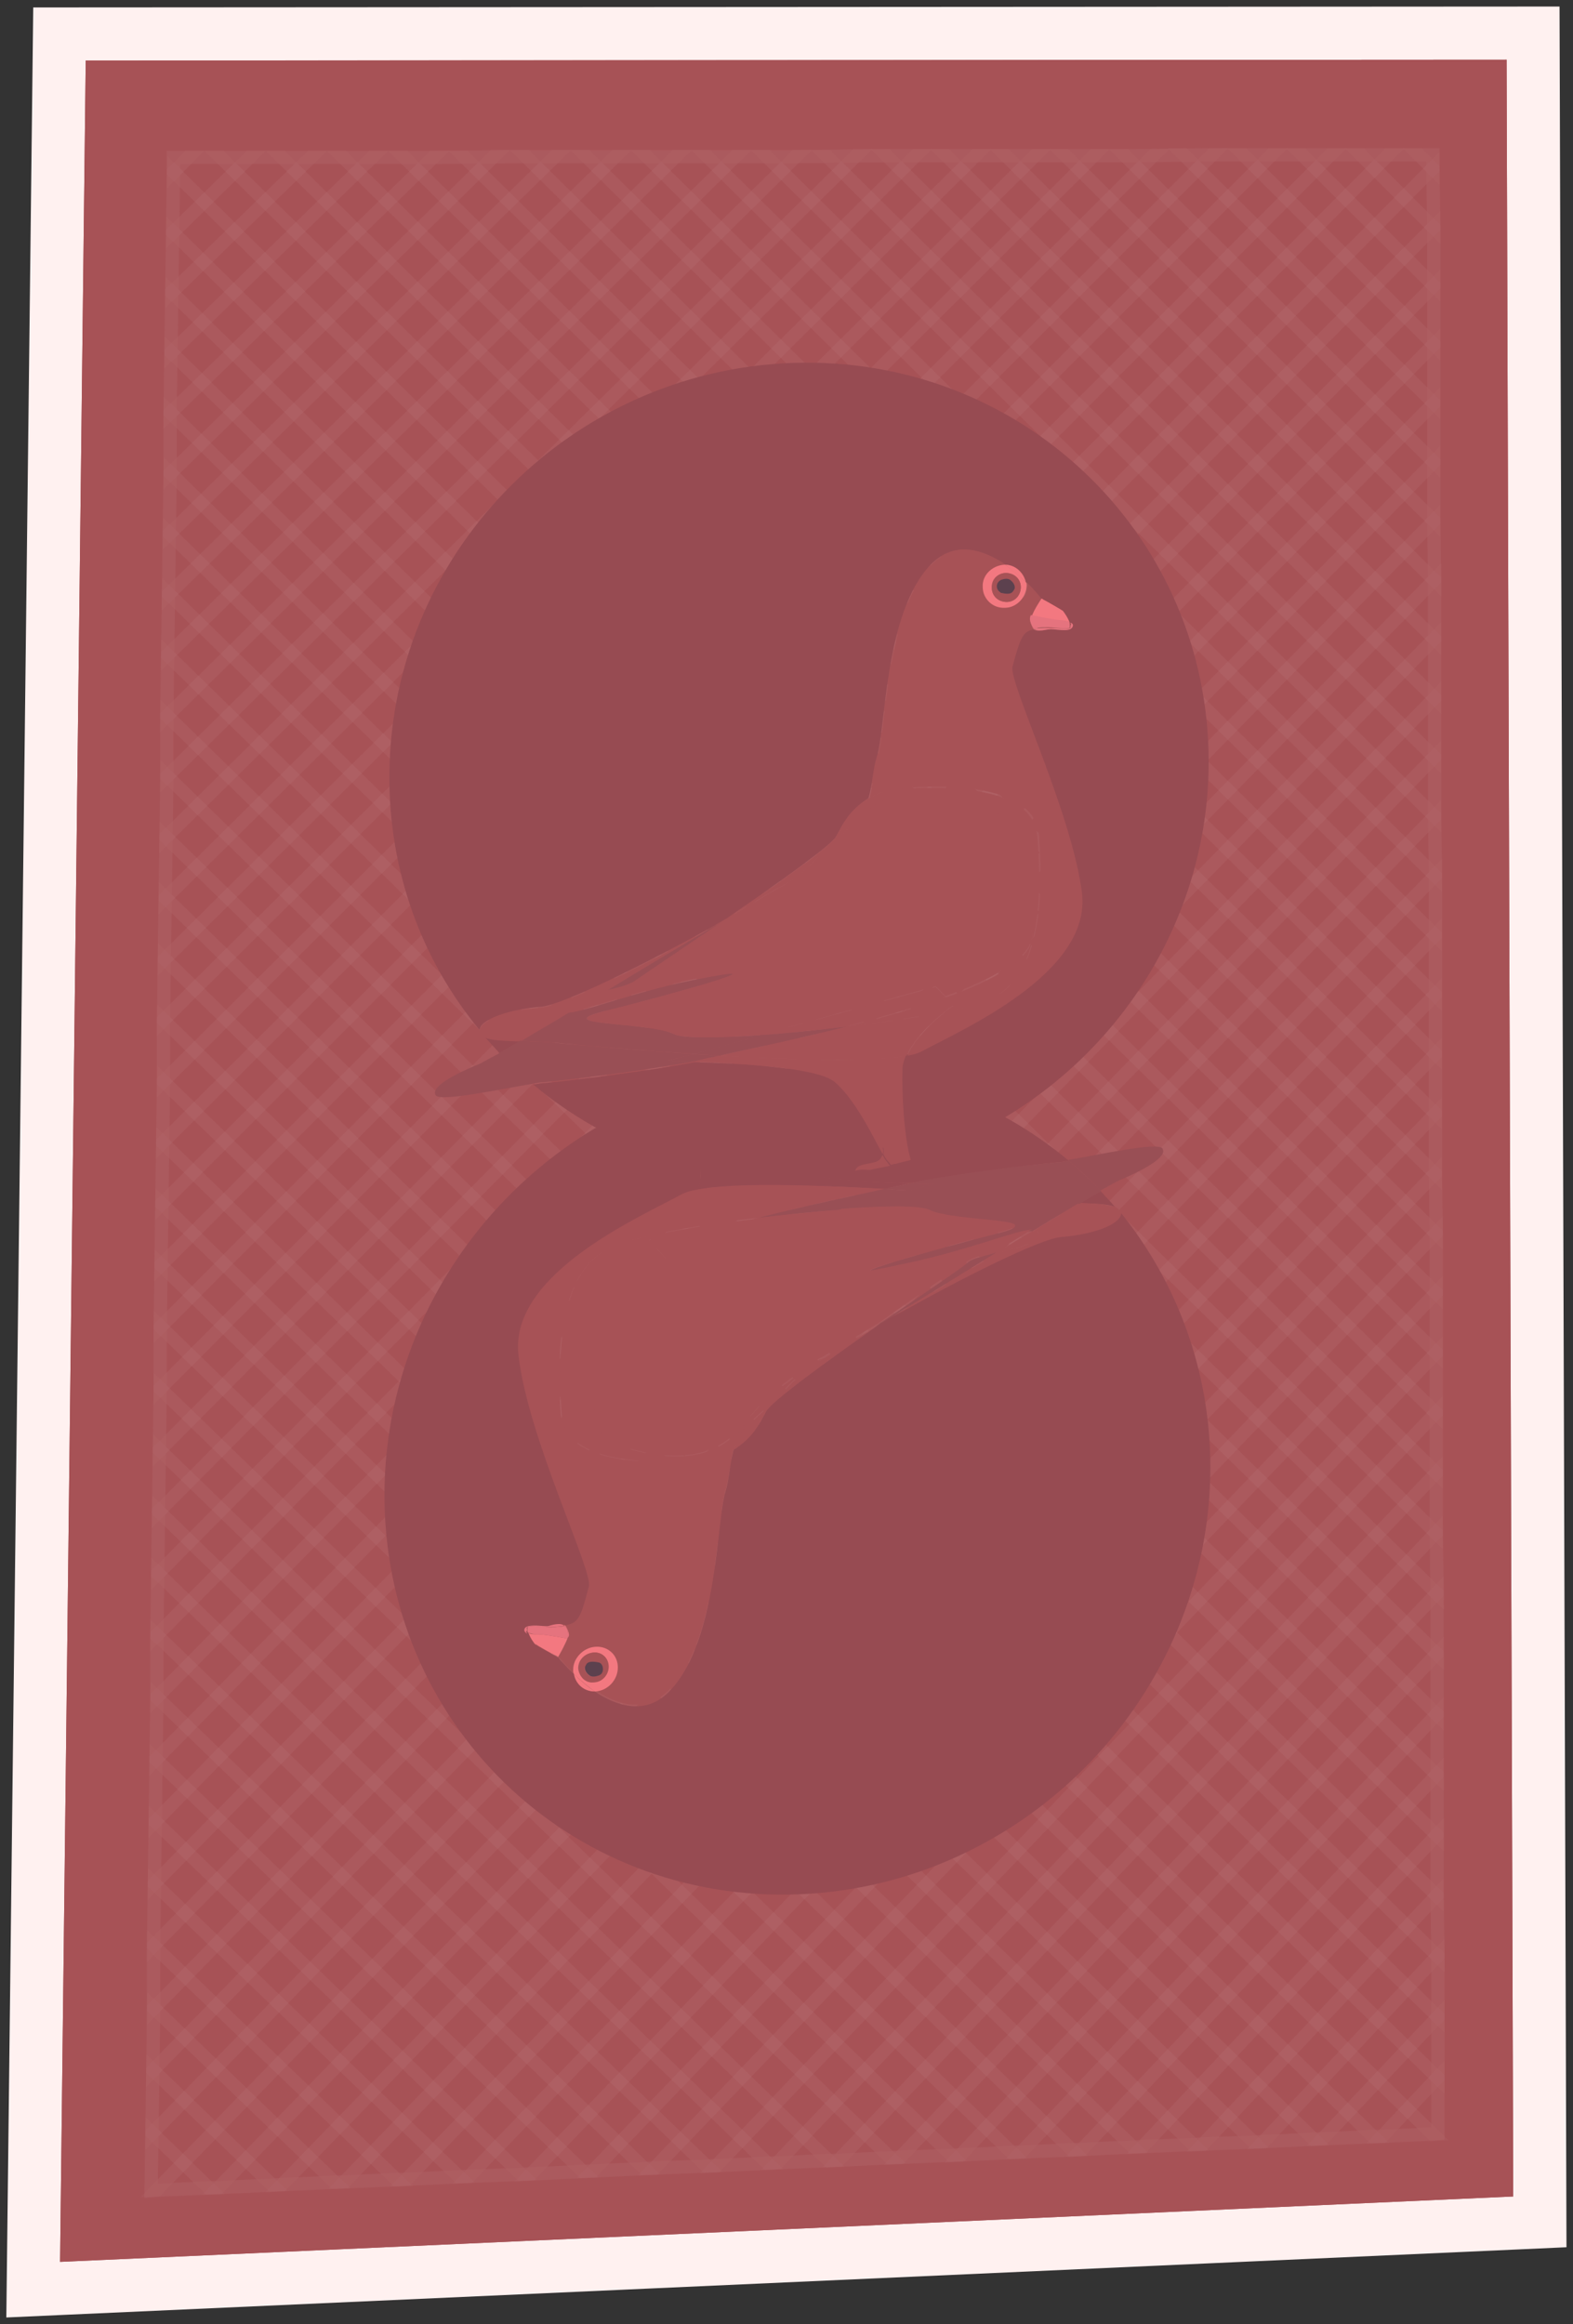 <svg width="237" height="350" viewBox="0 0 237 350" fill="none" xmlns="http://www.w3.org/2000/svg">
<rect x="0" y="0" width="237" height="350" fill="#333333" stroke="none"/>
<path d="M228.173 334.792L232.005 334.619L231.993 330.783L230.996 8.978L230.983 4.988L226.993 4.99L12.914 5.115L8.962 5.117L8.916 9.068L5.051 340.599L5.002 344.832L9.231 344.641L228.173 334.792Z" fill="#A75155" stroke="#FFF1F0" stroke-width="8"/>
<path d="M227.993 330.796L9.051 340.645L12.916 9.115L226.996 8.99L227.993 330.796Z" fill="#A75256"/>
<g opacity="0.3">
<g opacity="0.3">
<path opacity="0.3" d="M137.973 23.453L24.886 135.293L24.762 144.52L146.95 23.453H137.973Z" stroke="#FEF1F0" stroke-width="2" stroke-miterlimit="10"/>
<path opacity="0.3" d="M182.608 23.328L24.386 181.301L24.262 190.527L191.585 23.328H182.608Z" stroke="#FEF1F0" stroke-width="2" stroke-miterlimit="10"/>
<path opacity="0.3" d="M173.756 23.453L24.511 172.074L24.387 181.301L182.609 23.328L173.756 23.453Z" stroke="#FEF1F0" stroke-width="2" stroke-miterlimit="10"/>
<path opacity="0.3" d="M146.95 23.453L24.761 144.52L24.637 153.622L155.927 23.453H146.95Z" stroke="#FEF1F0" stroke-width="2" stroke-miterlimit="10"/>
<path opacity="0.3" d="M164.776 23.453L24.633 162.848L24.508 172.075L173.753 23.453H164.776Z" stroke="#FEF1F0" stroke-width="2" stroke-miterlimit="10"/>
<path opacity="0.3" d="M155.927 23.453L24.637 153.622V162.848L164.78 23.453H155.927Z" stroke="#FEF1F0" stroke-width="2" stroke-miterlimit="10"/>
<path opacity="0.3" d="M191.589 23.328L24.265 190.527L24.141 199.878L200.442 23.328H191.589Z" stroke="#FEF1F0" stroke-width="2" stroke-miterlimit="10"/>
<path opacity="0.3" d="M200.442 23.328L24.141 199.878V209.105L209.169 23.328H200.442Z" stroke="#FEF1F0" stroke-width="2" stroke-miterlimit="10"/>
<path opacity="0.3" d="M216.022 43.029L23.761 237.035L23.637 246.262L216.022 51.882V43.029Z" stroke="#FEF1F0" stroke-width="2" stroke-miterlimit="10"/>
<path opacity="0.3" d="M216.022 51.881L23.637 246.261V255.612L216.022 60.733V51.881Z" stroke="#FEF1F0" stroke-width="2" stroke-miterlimit="10"/>
<path opacity="0.3" d="M216.026 34.174L23.89 227.681L23.766 237.032L216.026 43.026V34.174Z" stroke="#FEF1F0" stroke-width="2" stroke-miterlimit="10"/>
<path opacity="0.3" d="M215.898 23.328H209.165L24.136 209.105L24.012 218.456L215.898 25.323V23.328Z" stroke="#FEF1F0" stroke-width="2" stroke-miterlimit="10"/>
<path opacity="0.3" d="M215.898 25.322L24.011 218.455L23.887 227.682L216.022 34.175L215.898 25.322Z" stroke="#FEF1F0" stroke-width="2" stroke-miterlimit="10"/>
<path opacity="0.3" d="M83.613 23.576L25.511 80.431L25.387 89.533L92.715 23.576H83.613Z" stroke="#FEF1F0" stroke-width="2" stroke-miterlimit="10"/>
<path opacity="0.3" d="M65.282 23.701L25.633 62.228V71.329L74.384 23.576L65.282 23.701Z" stroke="#FEF1F0" stroke-width="2" stroke-miterlimit="10"/>
<path opacity="0.3" d="M46.829 23.703L25.883 44.026L25.758 53.128L56.056 23.703H46.829Z" stroke="#FEF1F0" stroke-width="2" stroke-miterlimit="10"/>
<path opacity="0.3" d="M56.055 23.703L25.758 53.128L25.633 62.23L65.282 23.703H56.055Z" stroke="#FEF1F0" stroke-width="2" stroke-miterlimit="10"/>
<path opacity="0.3" d="M37.603 23.703L26.008 35.049L25.883 44.026L46.83 23.703H37.603Z" stroke="#FEF1F0" stroke-width="2" stroke-miterlimit="10"/>
<path opacity="0.3" d="M28.377 23.703L26.133 25.947L26.008 35.049L37.603 23.703H28.377Z" stroke="#FEF1F0" stroke-width="2" stroke-miterlimit="10"/>
<path opacity="0.3" d="M26.133 23.703V25.947L28.377 23.703H26.133Z" stroke="#FEF1F0" stroke-width="2" stroke-miterlimit="10"/>
<path opacity="0.3" d="M119.895 23.578L25.136 116.965L25.012 126.067L128.997 23.453L119.895 23.578Z" stroke="#FEF1F0" stroke-width="2" stroke-miterlimit="10"/>
<path opacity="0.3" d="M101.812 23.576L25.258 98.635L25.133 107.861L110.79 23.576H101.812Z" stroke="#FEF1F0" stroke-width="2" stroke-miterlimit="10"/>
<path opacity="0.3" d="M110.79 23.576L25.133 107.861V116.963L119.891 23.576H110.79Z" stroke="#FEF1F0" stroke-width="2" stroke-miterlimit="10"/>
<path opacity="0.3" d="M128.993 23.453L25.008 126.067L24.883 135.293L137.97 23.453H128.993Z" stroke="#FEF1F0" stroke-width="2" stroke-miterlimit="10"/>
<path opacity="0.3" d="M92.711 23.576L25.383 89.533L25.258 98.635L101.813 23.576H92.711Z" stroke="#FEF1F0" stroke-width="2" stroke-miterlimit="10"/>
<path opacity="0.3" d="M74.383 23.576L25.633 71.329L25.508 80.431L83.61 23.576H74.383Z" stroke="#FEF1F0" stroke-width="2" stroke-miterlimit="10"/>
<path opacity="0.3" d="M216.025 60.732L23.64 255.611L23.516 264.962L216.025 69.585V60.732Z" stroke="#FEF1F0" stroke-width="2" stroke-miterlimit="10"/>
<path opacity="0.3" d="M216.523 285.41L181.238 322.94L190.34 322.565L216.648 294.512L216.523 285.41Z" stroke="#FEF1F0" stroke-width="2" stroke-miterlimit="10"/>
<path opacity="0.3" d="M216.4 230.801L126.379 325.31L135.605 324.936L216.524 239.903L216.4 230.801Z" stroke="#FEF1F0" stroke-width="2" stroke-miterlimit="10"/>
<path opacity="0.3" d="M216.396 221.822L117.148 325.683L126.375 325.309L216.396 230.799V221.822Z" stroke="#FEF1F0" stroke-width="2" stroke-miterlimit="10"/>
<path opacity="0.3" d="M216.524 249.004L144.707 324.561L153.934 324.063L216.524 258.106V249.004Z" stroke="#FEF1F0" stroke-width="2" stroke-miterlimit="10"/>
<path opacity="0.3" d="M216.395 194.643L89.344 326.931L98.57 326.557L216.395 203.744V194.643Z" stroke="#FEF1F0" stroke-width="2" stroke-miterlimit="10"/>
<path opacity="0.3" d="M216.399 212.721L107.926 326.182L117.152 325.683L216.399 221.823V212.721Z" stroke="#FEF1F0" stroke-width="2" stroke-miterlimit="10"/>
<path opacity="0.3" d="M216.399 203.742L98.574 326.554L107.925 326.18L216.399 212.719V203.742Z" stroke="#FEF1F0" stroke-width="2" stroke-miterlimit="10"/>
<path opacity="0.3" d="M216.52 239.9L135.602 324.934L144.703 324.56L216.52 249.002V239.9Z" stroke="#FEF1F0" stroke-width="2" stroke-miterlimit="10"/>
<path opacity="0.3" d="M216.52 258.105L153.93 324.062L163.032 323.688L216.52 267.207V258.105Z" stroke="#FEF1F0" stroke-width="2" stroke-miterlimit="10"/>
<path opacity="0.3" d="M216.647 321.318V312.84L208.293 321.692L216.647 321.318Z" stroke="#FEF1F0" stroke-width="2" stroke-miterlimit="10"/>
<path opacity="0.3" d="M216.647 312.842V303.74L199.316 322.069L208.294 321.694L216.647 312.842Z" stroke="#FEF1F0" stroke-width="2" stroke-miterlimit="10"/>
<path opacity="0.3" d="M216.644 294.512L190.336 322.565L199.313 322.067L216.644 303.738V294.512Z" stroke="#FEF1F0" stroke-width="2" stroke-miterlimit="10"/>
<path opacity="0.3" d="M216.524 276.309L172.137 323.314L181.239 322.94L216.524 285.41V276.309Z" stroke="#FEF1F0" stroke-width="2" stroke-miterlimit="10"/>
<path opacity="0.3" d="M216.524 267.207L163.035 323.688L172.137 323.314L216.524 276.309V267.207Z" stroke="#FEF1F0" stroke-width="2" stroke-miterlimit="10"/>
<path opacity="0.3" d="M216.271 131.803L23.637 329.798L32.988 329.424L216.271 140.78V131.803Z" stroke="#FEF1F0" stroke-width="2" stroke-miterlimit="10"/>
<path opacity="0.3" d="M216.149 96.143L23.141 293.016V302.492L216.149 105.12V96.143Z" stroke="#FEF1F0" stroke-width="2" stroke-miterlimit="10"/>
<path opacity="0.3" d="M216.149 105.119L23.14 302.491L23.016 311.843L216.149 113.972V105.119Z" stroke="#FEF1F0" stroke-width="2" stroke-miterlimit="10"/>
<path opacity="0.3" d="M216.148 122.949L22.89 321.319L22.766 329.922L23.638 329.797L216.273 131.802L216.148 122.949Z" stroke="#FEF1F0" stroke-width="2" stroke-miterlimit="10"/>
<path opacity="0.3" d="M216.148 113.971L23.015 311.842L22.891 321.318L216.148 122.948V113.971Z" stroke="#FEF1F0" stroke-width="2" stroke-miterlimit="10"/>
<path opacity="0.3" d="M216.149 87.291L23.265 283.666L23.141 293.017L216.149 96.144V87.291Z" stroke="#FEF1F0" stroke-width="2" stroke-miterlimit="10"/>
<path opacity="0.3" d="M216.021 78.438L23.386 274.314L23.262 283.665L216.145 87.29L216.021 78.438Z" stroke="#FEF1F0" stroke-width="2" stroke-miterlimit="10"/>
<path opacity="0.3" d="M216.025 69.584L23.515 264.961L23.391 274.313L216.025 78.436V69.584Z" stroke="#FEF1F0" stroke-width="2" stroke-miterlimit="10"/>
<path opacity="0.3" d="M216.269 167.711L61.289 328.177L70.64 327.803L216.269 176.688V167.711Z" stroke="#FEF1F0" stroke-width="2" stroke-miterlimit="10"/>
<path opacity="0.3" d="M216.27 176.688L70.641 327.803L79.992 327.429L216.394 185.665L216.27 176.688Z" stroke="#FEF1F0" stroke-width="2" stroke-miterlimit="10"/>
<path opacity="0.3" d="M216.269 158.732L51.938 328.55L61.289 328.176L216.269 167.71V158.732Z" stroke="#FEF1F0" stroke-width="2" stroke-miterlimit="10"/>
<path opacity="0.3" d="M216.271 140.777L32.988 329.422L42.464 329.048L216.271 149.754V140.777Z" stroke="#FEF1F0" stroke-width="2" stroke-miterlimit="10"/>
<path opacity="0.3" d="M216.272 149.756L42.465 329.049L51.941 328.55L216.272 158.733V149.756Z" stroke="#FEF1F0" stroke-width="2" stroke-miterlimit="10"/>
<path opacity="0.3" d="M216.395 185.664L79.992 327.428L89.343 326.929L216.395 194.641V185.664Z" stroke="#FEF1F0" stroke-width="2" stroke-miterlimit="10"/>
</g>
<g opacity="0.3">
<path opacity="0.3" d="M106.551 23.576L216.272 131.925V140.902L97.449 23.576H106.551Z" stroke="#FEF1F0" stroke-width="2" stroke-miterlimit="10"/>
<path opacity="0.3" d="M60.918 23.703L216.272 176.813L216.397 185.79L51.691 23.703H60.918Z" stroke="#FEF1F0" stroke-width="2" stroke-miterlimit="10"/>
<path opacity="0.3" d="M70.024 23.703L216.276 167.711V176.813L60.922 23.703H70.024Z" stroke="#FEF1F0" stroke-width="2" stroke-miterlimit="10"/>
<path opacity="0.3" d="M97.453 23.576L216.276 140.902V149.879L88.352 23.576H97.453Z" stroke="#FEF1F0" stroke-width="2" stroke-miterlimit="10"/>
<path opacity="0.3" d="M79.246 23.576L216.272 158.732V167.709L70.019 23.701L79.246 23.576Z" stroke="#FEF1F0" stroke-width="2" stroke-miterlimit="10"/>
<path opacity="0.3" d="M88.348 23.576L216.272 149.879V158.732L79.246 23.576H88.348Z" stroke="#FEF1F0" stroke-width="2" stroke-miterlimit="10"/>
<path opacity="0.3" d="M51.691 23.703L216.397 185.79V194.767L42.465 23.703H51.691Z" stroke="#FEF1F0" stroke-width="2" stroke-miterlimit="10"/>
<path opacity="0.3" d="M42.465 23.703L216.397 194.767V203.745L33.238 23.703H42.465Z" stroke="#FEF1F0" stroke-width="2" stroke-miterlimit="10"/>
<path opacity="0.3" d="M25.883 44.025L216.397 230.924L216.522 240.026L25.758 53.002L25.883 44.025Z" stroke="#FEF1F0" stroke-width="2" stroke-miterlimit="10"/>
<path opacity="0.3" d="M25.758 53.004L216.522 240.028V249.129L25.633 62.106L25.758 53.004Z" stroke="#FEF1F0" stroke-width="2" stroke-miterlimit="10"/>
<path opacity="0.3" d="M26.008 34.924L216.398 221.823V230.925L25.883 44.026L26.008 34.924Z" stroke="#FEF1F0" stroke-width="2" stroke-miterlimit="10"/>
<path opacity="0.3" d="M26.133 23.703H33.24L216.398 203.745V212.846L26.133 25.823V23.703Z" stroke="#FEF1F0" stroke-width="2" stroke-miterlimit="10"/>
<path opacity="0.3" d="M26.133 25.822L216.398 212.846V221.823L26.008 34.924L26.133 25.822Z" stroke="#FEF1F0" stroke-width="2" stroke-miterlimit="10"/>
<path opacity="0.3" d="M160.54 23.453L216.023 78.438L216.148 87.415L151.562 23.453H160.54Z" stroke="#FEF1F0" stroke-width="2" stroke-miterlimit="10"/>
<path opacity="0.3" d="M178.368 23.328L216.022 60.733V69.585L169.516 23.453L178.368 23.328Z" stroke="#FEF1F0" stroke-width="2" stroke-miterlimit="10"/>
<path opacity="0.3" d="M196.2 23.328L216.025 43.028V51.88L187.348 23.328H196.2Z" stroke="#FEF1F0" stroke-width="2" stroke-miterlimit="10"/>
<path opacity="0.3" d="M187.348 23.328L216.025 51.88V60.733L178.371 23.328H187.348Z" stroke="#FEF1F0" stroke-width="2" stroke-miterlimit="10"/>
<path opacity="0.3" d="M205.052 23.328L216.024 34.3V43.028L196.199 23.328H205.052Z" stroke="#FEF1F0" stroke-width="2" stroke-miterlimit="10"/>
<path opacity="0.3" d="M213.779 23.328L215.898 25.448L216.023 34.3L205.051 23.328H213.779Z" stroke="#FEF1F0" stroke-width="2" stroke-miterlimit="10"/>
<path opacity="0.3" d="M215.897 23.328V25.448L213.777 23.328H215.897Z" stroke="#FEF1F0" stroke-width="2" stroke-miterlimit="10"/>
<path opacity="0.3" d="M124.629 23.576L216.146 114.096V122.948L115.527 23.576H124.629Z" stroke="#FEF1F0" stroke-width="2" stroke-miterlimit="10"/>
<path opacity="0.3" d="M142.583 23.453L216.145 96.268V105.12L133.605 23.453H142.583Z" stroke="#FEF1F0" stroke-width="2" stroke-miterlimit="10"/>
<path opacity="0.3" d="M133.606 23.453L216.146 105.12V114.097L124.629 23.578L133.606 23.453Z" stroke="#FEF1F0" stroke-width="2" stroke-miterlimit="10"/>
<path opacity="0.3" d="M115.528 23.576L216.147 122.948L216.271 131.925L106.551 23.576H115.528Z" stroke="#FEF1F0" stroke-width="2" stroke-miterlimit="10"/>
<path opacity="0.3" d="M151.563 23.453L216.149 87.415V96.268L142.586 23.453H151.563Z" stroke="#FEF1F0" stroke-width="2" stroke-miterlimit="10"/>
<path opacity="0.3" d="M169.516 23.453L216.023 69.586V78.438L160.539 23.453H169.516Z" stroke="#FEF1F0" stroke-width="2" stroke-miterlimit="10"/>
<path opacity="0.3" d="M25.633 62.103L216.522 249.127V258.229L25.633 71.205V62.103Z" stroke="#FEF1F0" stroke-width="2" stroke-miterlimit="10"/>
<path opacity="0.3" d="M23.141 293.018L59.797 328.303L50.446 328.677L23.141 302.369V293.018Z" stroke="#FEF1F0" stroke-width="2" stroke-miterlimit="10"/>
<path opacity="0.3" d="M23.761 236.91L115.652 325.809L106.426 326.183L23.637 246.261L23.761 236.91Z" stroke="#FEF1F0" stroke-width="2" stroke-miterlimit="10"/>
<path opacity="0.3" d="M23.89 227.559L124.883 325.434L115.657 325.808L23.766 236.91L23.89 227.559Z" stroke="#FEF1F0" stroke-width="2" stroke-miterlimit="10"/>
<path opacity="0.3" d="M23.64 255.613L97.078 326.558L87.852 327.056L23.516 264.964L23.64 255.613Z" stroke="#FEF1F0" stroke-width="2" stroke-miterlimit="10"/>
<path opacity="0.3" d="M24.141 199.754L152.439 324.187L143.337 324.561L24.141 209.105V199.754Z" stroke="#FEF1F0" stroke-width="2" stroke-miterlimit="10"/>
<path opacity="0.3" d="M24.011 218.332L134.106 324.935L124.879 325.434L23.887 227.559L24.011 218.332Z" stroke="#FEF1F0" stroke-width="2" stroke-miterlimit="10"/>
<path opacity="0.3" d="M24.136 209.105L143.333 324.561L134.106 324.935L24.012 218.332L24.136 209.105Z" stroke="#FEF1F0" stroke-width="2" stroke-miterlimit="10"/>
<path opacity="0.3" d="M23.637 246.262L106.426 326.183L97.075 326.557L23.637 255.613V246.262Z" stroke="#FEF1F0" stroke-width="2" stroke-miterlimit="10"/>
<path opacity="0.3" d="M23.515 264.963L87.851 327.055L78.5 327.429L23.391 274.314L23.515 264.963Z" stroke="#FEF1F0" stroke-width="2" stroke-miterlimit="10"/>
<path opacity="0.3" d="M22.766 329.923L22.89 321.195L31.493 329.549L22.766 329.923Z" stroke="#FEF1F0" stroke-width="2" stroke-miterlimit="10"/>
<path opacity="0.3" d="M22.891 321.195L23.015 311.719L40.97 329.05L31.494 329.548L22.891 321.195Z" stroke="#FEF1F0" stroke-width="2" stroke-miterlimit="10"/>
<path opacity="0.3" d="M23.14 302.369L50.446 328.677L40.97 329.051L23.016 311.72L23.14 302.369Z" stroke="#FEF1F0" stroke-width="2" stroke-miterlimit="10"/>
<path opacity="0.3" d="M23.265 283.666L69.148 327.804L59.797 328.302L23.141 293.017L23.265 283.666Z" stroke="#FEF1F0" stroke-width="2" stroke-miterlimit="10"/>
<path opacity="0.3" d="M23.386 274.314L78.496 327.429L69.145 327.803L23.262 283.666L23.386 274.314Z" stroke="#FEF1F0" stroke-width="2" stroke-miterlimit="10"/>
<path opacity="0.3" d="M24.886 135.168L215.9 321.444L206.923 321.818L24.762 144.394L24.886 135.168Z" stroke="#FEF1F0" stroke-width="2" stroke-miterlimit="10"/>
<path opacity="0.3" d="M25.258 98.637L216.52 285.536L216.645 294.637L25.133 107.739L25.258 98.637Z" stroke="#FEF1F0" stroke-width="2" stroke-miterlimit="10"/>
<path opacity="0.3" d="M25.133 107.736L216.645 294.635V303.737L25.133 116.838V107.736Z" stroke="#FEF1F0" stroke-width="2" stroke-miterlimit="10"/>
<path opacity="0.3" d="M25.008 126.066L216.644 312.965V321.319L215.896 321.444L24.883 135.168L25.008 126.066Z" stroke="#FEF1F0" stroke-width="2" stroke-miterlimit="10"/>
<path opacity="0.3" d="M25.136 116.84L216.649 303.739V312.965L25.012 126.066L25.136 116.84Z" stroke="#FEF1F0" stroke-width="2" stroke-miterlimit="10"/>
<path opacity="0.3" d="M25.383 89.41L216.521 276.434V285.536L25.258 98.637L25.383 89.41Z" stroke="#FEF1F0" stroke-width="2" stroke-miterlimit="10"/>
<path opacity="0.3" d="M25.511 80.307L216.525 267.33V276.432L25.387 89.408L25.511 80.307Z" stroke="#FEF1F0" stroke-width="2" stroke-miterlimit="10"/>
<path opacity="0.3" d="M25.633 71.207L216.521 258.231V267.332L25.508 80.309L25.633 71.207Z" stroke="#FEF1F0" stroke-width="2" stroke-miterlimit="10"/>
<path opacity="0.3" d="M24.511 172.074L179.741 322.94L170.639 323.314L24.387 181.301L24.511 172.074Z" stroke="#FEF1F0" stroke-width="2" stroke-miterlimit="10"/>
<path opacity="0.3" d="M24.386 181.299L170.639 323.312L161.537 323.811L24.262 190.525L24.386 181.299Z" stroke="#FEF1F0" stroke-width="2" stroke-miterlimit="10"/>
<path opacity="0.3" d="M24.633 162.848L188.839 322.566L179.737 322.94L24.508 172.074L24.633 162.848Z" stroke="#FEF1F0" stroke-width="2" stroke-miterlimit="10"/>
<path opacity="0.3" d="M24.761 144.395L206.922 321.818L197.945 322.192L24.637 153.621L24.761 144.395Z" stroke="#FEF1F0" stroke-width="2" stroke-miterlimit="10"/>
<path opacity="0.3" d="M24.637 153.621L197.945 322.192L188.843 322.566L24.637 162.848V153.621Z" stroke="#FEF1F0" stroke-width="2" stroke-miterlimit="10"/>
<path opacity="0.3" d="M24.265 190.527L161.541 323.813L152.439 324.187L24.141 199.754L24.265 190.527Z" stroke="#FEF1F0" stroke-width="2" stroke-miterlimit="10"/>
</g>
</g>
<path d="M159.668 186.29C156.676 186.539 144.831 192.399 133.984 198.508C133.236 199.007 132.488 199.381 131.864 199.88C124.258 205.241 116.154 211.101 115.406 212.598C114.907 213.47 114.533 214.343 114.035 214.966C113.162 216.338 111.915 217.46 110.543 218.333C109.92 220.577 109.92 222.572 109.297 224.692C107.925 229.056 108.174 246.885 101.068 254.491C97.452 258.481 92.963 256.984 89.597 254.74C87.976 254.74 86.729 253.618 86.48 252.122C84.984 250.75 84.111 249.628 84.111 249.628C84.111 249.628 83.986 249.628 83.861 249.504C83.113 249.129 81.243 248.007 80.994 247.883C80.62 247.633 80.495 247.384 80.121 246.76C79.996 246.511 79.871 246.262 79.747 246.012C79.373 245.888 79.123 245.514 79.498 245.14C80.121 244.516 82.49 245.015 82.989 244.89C83.487 244.766 84.984 244.392 85.358 244.89C87.103 244.516 87.477 243.893 88.849 239.03C89.472 236.661 79.747 216.587 78.251 204.244C76.879 191.9 96.953 183.172 102.938 179.931C103.437 179.681 104.185 179.432 105.057 179.307C105.307 178.559 105.556 177.936 105.556 177.188C105.805 173.572 105.431 166.839 104.309 163.473C77.877 171.328 58.177 195.89 57.927 224.692C57.678 259.478 85.732 286.659 120.393 285.287C154.681 283.916 182.36 255.114 182.36 220.951C182.36 206.363 177.248 193.022 168.895 182.674C168.77 184.295 164.656 185.791 159.668 186.29Z" fill="#974B52"/>
<path d="M168.025 181.8C167.277 180.928 166.529 180.179 165.781 179.307C164.908 179.805 163.786 180.429 162.539 181.177C165.157 181.302 167.028 181.302 168.025 181.8Z" fill="#974B52"/>
<path d="M112.661 161.852C112.412 163.099 109.918 162.725 109.046 163.473C108.796 163.722 108.672 163.971 108.547 164.221C109.918 166.714 112.786 172.699 115.903 175.193C118.646 177.437 130.865 178.06 137.099 178.185C143.209 176.938 156.3 175.317 159.168 175.068C159.667 175.068 160.29 174.943 161.038 174.819C150.315 165.842 136.351 160.48 120.89 160.854C117.399 160.979 113.908 161.353 110.542 161.976C111.165 161.976 111.913 161.976 112.661 161.852Z" fill="#974B52"/>
<path d="M105.559 177.065C105.559 177.688 105.31 178.437 105.061 179.185C110.297 178.187 122.267 178.437 133.364 179.06C134.361 178.811 135.109 178.686 135.608 178.561C136.107 178.437 136.605 178.312 137.229 178.187C130.995 178.062 118.776 177.314 116.033 175.195C112.916 172.701 110.048 166.716 108.676 164.223C108.427 164.721 108.552 165.22 108.552 165.22L106.931 164.223C106.931 164.223 107.554 163.35 106.681 162.727C105.933 162.976 105.185 163.101 104.312 163.35C105.31 166.716 105.684 173.449 105.559 177.065Z" fill="#974B52"/>
<path d="M168.768 182.549C168.643 182.175 168.394 181.925 168.02 181.801C168.269 182.05 168.518 182.424 168.768 182.674C168.768 182.674 168.768 182.549 168.768 182.549Z" fill="#A75256"/>
<path d="M155.68 185.417C156.303 185.417 156.553 185.542 156.553 185.916C156.303 187.287 153.061 188.035 150.318 188.659C144.832 192.025 139.097 195.516 134.234 198.509C144.957 192.399 156.802 186.539 159.919 186.29C164.906 185.916 169.021 184.295 168.896 182.674C168.647 182.425 168.397 182.051 168.148 181.801C167.151 181.427 165.28 181.302 162.787 181.178C160.667 182.425 158.173 183.796 155.68 185.417Z" fill="#A75256"/>
<path d="M84.485 212.973C83.737 202.25 84.61 190.904 92.465 187.662C93.836 187.039 96.205 186.415 99.073 185.916C100.818 184.545 103.686 181.927 104.933 179.184C104.06 179.308 103.312 179.558 102.813 179.807C96.704 183.173 76.63 191.777 78.126 204.12C79.498 216.464 89.348 236.538 88.724 238.906C87.477 243.769 87.103 244.392 85.233 244.767C85.233 244.767 85.233 244.767 85.358 244.891C85.607 245.515 85.981 246.387 85.607 246.637C85.233 247.759 84.111 249.504 84.111 249.504C84.111 249.504 83.986 249.38 83.862 249.38C83.986 249.504 84.111 249.504 84.111 249.504C84.111 249.504 84.984 250.627 86.48 251.998C86.48 251.873 86.355 251.624 86.355 251.375C86.355 249.504 87.852 247.884 89.722 247.884C91.592 247.759 93.088 249.255 93.088 251.001C93.088 252.871 91.592 254.492 89.722 254.492H89.597C92.963 256.736 97.327 258.232 101.068 254.242C108.175 246.637 107.925 228.807 109.297 224.443C109.92 222.324 109.92 220.329 110.544 218.085C109.047 218.957 107.427 219.581 105.681 219.705C98.574 220.578 85.109 220.828 84.485 212.973Z" fill="#A75256"/>
<path d="M99.07 185.791C103.31 184.918 108.671 184.046 114.157 183.422C122.012 181.427 129.493 179.807 133.233 179.058C122.137 178.435 110.292 178.061 104.93 179.183C103.684 181.801 100.816 184.42 99.07 185.791Z" fill="#A75256"/>
<path d="M165.777 179.308C167.148 178.56 168.021 178.061 168.52 177.812C172.385 176.191 176.001 174.196 175.128 172.949C174.38 171.952 165.403 173.947 160.914 174.695C162.66 176.191 164.28 177.687 165.777 179.308Z" fill="#994F55"/>
<path d="M137.101 178.185C139.346 178.309 140.717 178.309 140.717 178.309L136.977 179.307C146.078 179.93 154.183 180.678 156.801 180.928C158.921 181.177 160.916 181.177 162.661 181.302C163.908 180.554 164.905 179.93 165.903 179.432C164.407 177.811 162.786 176.315 161.04 174.818C160.292 174.943 159.669 175.068 159.17 175.068C156.302 175.317 143.211 176.813 137.101 178.185Z" fill="#994F55"/>
<path d="M131.988 199.756C132.736 199.382 133.36 198.883 134.108 198.385C133.609 198.634 133.11 199.008 132.612 199.258C132.362 199.507 132.113 199.632 131.988 199.756Z" fill="#994F55"/>
<path d="M133.238 179.056C134.485 179.181 135.857 179.181 137.103 179.306L140.844 178.308C140.844 178.308 139.348 178.308 137.228 178.184C136.605 178.308 136.106 178.433 135.607 178.558C134.984 178.682 134.236 178.807 133.238 179.056Z" fill="#994F55"/>
<path d="M132.488 199.381C132.987 199.132 133.486 198.757 133.984 198.508C138.847 195.64 144.582 192.025 150.068 188.658C148.323 189.157 146.577 189.531 145.954 190.03C145.206 190.778 139.096 194.892 132.488 199.381Z" fill="#994F55"/>
<path d="M139.97 182.301C143.586 184.171 159.171 183.548 150.194 185.792C141.217 188.036 122.764 193.273 135.357 190.779C145.456 188.784 153.062 185.542 155.556 185.418C158.174 183.797 160.543 182.425 162.538 181.179C160.792 181.179 158.797 181.054 156.678 180.804C154.059 180.555 146.08 179.807 136.853 179.184L126.754 182.051C133.487 181.677 138.723 181.553 139.97 182.301Z" fill="#994F55"/>
<path d="M114.16 183.422C118.524 182.924 123.013 182.425 127.002 182.176L137.102 179.308C135.855 179.183 134.608 179.183 133.237 179.059C129.371 179.931 122.015 181.428 114.16 183.422Z" fill="#994F55"/>
<path d="M121.394 206.362C119.025 208.357 116.158 211.724 111.918 215.34C111.295 216.462 110.921 217.459 110.547 218.332C111.918 217.459 113.165 216.337 114.038 214.965C114.537 214.217 114.911 213.469 115.409 212.597C116.158 211.1 124.262 205.24 131.868 199.879C128.376 201.999 125.633 203.619 124.262 204.492C123.264 204.991 122.267 205.739 121.394 206.362Z" fill="#A75256"/>
<path d="M109.546 217.086C102.439 222.323 91.093 216.837 91.093 216.837C91.093 216.837 87.976 208.234 85.732 198.259C84.859 194.519 90.844 191.028 98.948 188.035L97.826 186.788C97.826 186.788 98.325 186.414 99.198 185.791C96.33 186.414 93.961 187.038 92.589 187.537C84.734 190.778 83.862 202.124 84.61 212.847C85.108 220.702 98.699 220.453 105.806 219.829C107.551 219.705 109.172 219.081 110.668 218.208C110.918 217.211 111.292 216.214 112.04 215.216C111.167 215.839 110.294 216.463 109.546 217.086Z" fill="#A75256"/>
<path d="M123.51 204.741C122.887 205.115 122.139 205.614 121.391 206.237C122.263 205.614 123.261 204.991 124.383 204.367C124.009 204.617 123.635 204.741 123.51 204.741Z" fill="#A75256"/>
<path d="M156.429 185.916C156.554 185.542 156.18 185.293 155.556 185.417C153.811 186.415 151.941 187.537 150.07 188.784C153.063 188.036 156.18 187.287 156.429 185.916Z" fill="#A75256"/>
<path d="M97.703 186.913L98.825 188.16C103.439 186.415 108.925 184.918 114.037 183.547C108.55 184.17 103.189 185.043 98.95 185.916C98.326 186.539 97.703 186.913 97.703 186.913Z" fill="#A75256"/>
<path d="M116.78 209.605C114.287 211.724 112.79 213.47 111.793 215.215C116.032 211.724 118.9 208.358 121.269 206.238C119.523 207.61 117.902 208.732 116.78 209.605Z" fill="#A75256"/>
<path d="M124.262 204.368C125.633 203.62 128.376 201.874 131.867 199.755C132.117 199.63 132.241 199.506 132.491 199.381C129.623 201.126 126.755 202.747 124.262 204.368Z" fill="#A75256"/>
<path d="M150.193 185.667C159.171 183.423 143.585 184.046 139.97 182.176C138.723 181.552 133.486 181.552 126.878 182.051L100.321 189.532L98.824 187.911C90.72 190.904 84.735 194.395 85.608 198.135C87.852 208.11 90.969 216.713 90.969 216.713C90.969 216.713 102.315 222.199 109.422 216.962C110.295 216.339 111.043 215.715 111.791 215.092C112.789 213.471 114.285 211.601 116.779 209.481C117.901 208.484 119.397 207.362 121.267 206.115C122.015 205.491 122.763 204.993 123.387 204.619C123.511 204.494 123.886 204.369 124.135 204.245C126.629 202.624 129.496 201.003 132.364 199.257C138.847 194.644 144.957 190.53 145.83 189.906C146.578 189.407 148.199 188.909 149.944 188.535C151.814 187.412 153.685 186.29 155.43 185.168C152.937 185.293 145.331 188.535 135.232 190.53C122.888 193.273 141.341 188.036 150.193 185.667Z" fill="#A75256"/>
<path d="M100.445 189.657L127.003 182.176C123.013 182.425 118.649 182.924 114.16 183.423C108.924 184.794 103.562 186.29 98.949 188.036L100.445 189.657Z" fill="#A75256"/>
<path d="M89.597 254.739C88.351 253.867 87.353 252.994 86.481 252.121C86.73 253.617 87.977 254.739 89.597 254.739Z" fill="#F37880"/>
<path d="M93.088 251.125C93.088 249.255 91.592 247.883 89.722 248.008C87.852 248.133 86.356 249.753 86.356 251.499C86.356 251.748 86.356 251.873 86.48 252.122C87.353 252.995 88.475 253.868 89.597 254.741H89.722C91.592 254.616 93.088 252.995 93.088 251.125ZM87.104 251.25C87.104 250.003 88.101 249.005 89.348 248.881C90.595 248.756 91.592 249.753 91.592 251C91.592 252.247 90.595 253.245 89.348 253.369C88.226 253.494 87.228 252.496 87.104 251.25Z" fill="#F37880"/>
<path d="M91.715 250.999C91.715 249.752 90.718 248.755 89.471 248.88C88.224 249.004 87.227 250.002 87.227 251.249C87.227 252.495 88.224 253.493 89.471 253.368C90.718 253.368 91.715 252.246 91.715 250.999ZM89.97 252.371C89.596 252.495 88.972 252.62 88.598 252.246C87.85 251.623 87.975 250.999 88.099 250.875C88.349 250.501 88.473 250.002 90.094 250.376C90.344 250.376 90.718 250.625 90.718 251.373C90.718 251.747 90.468 252.246 89.97 252.371Z" fill="#A75256"/>
<path d="M79.625 245.889C79.75 246.138 79.874 246.387 79.999 246.637C80.498 247.26 80.623 247.634 80.872 247.759C81.121 247.884 82.991 248.881 83.74 249.38C82.991 248.881 80.872 247.759 80.623 247.634C80.498 247.51 79.874 246.637 79.625 245.889Z" fill="#F37880"/>
<path d="M85.485 246.761C85.36 246.761 81.495 246.013 80.747 246.138C80.373 246.138 79.874 246.138 79.625 245.889C79.874 246.637 80.498 247.51 80.747 247.634C80.872 247.759 82.991 249.006 83.864 249.38C83.989 249.504 84.114 249.504 84.114 249.504C84.114 249.504 85.111 247.759 85.485 246.761Z" fill="#F37880"/>
<path d="M107.928 163.098C108.053 163.223 108.302 163.597 108.552 164.096C108.677 163.846 108.801 163.597 109.051 163.347C109.923 162.599 112.417 162.973 112.666 161.727C111.918 161.976 111.17 161.851 110.422 161.851C109.425 162.101 108.427 162.225 107.43 162.475C107.679 162.724 107.804 162.973 107.928 163.098Z" fill="#5C424E"/>
<path d="M106.8 164.22L108.421 165.218C108.421 165.218 108.296 164.719 108.546 164.22C108.296 163.722 108.047 163.348 107.922 163.223C107.798 163.098 107.548 162.849 107.424 162.6C107.174 162.724 106.8 162.724 106.551 162.849C107.548 163.348 106.8 164.22 106.8 164.22Z" fill="#5C424E"/>
<path d="M90.222 250.376C88.476 250.002 88.352 250.626 88.227 250.875C88.102 251 87.978 251.623 88.726 252.247C89.1 252.621 89.723 252.496 90.097 252.371C90.596 252.247 90.845 251.873 90.845 251.374C90.845 250.626 90.347 250.376 90.222 250.376Z" fill="#5C414E"/>
<path d="M79.375 245.263C79.375 245.263 79.5 245.138 79.375 245.263C79.375 245.138 79.375 245.138 79.375 245.138C79.5 244.889 80.123 244.889 81.121 245.014C82.118 245.138 84.861 244.889 84.861 244.889H84.986C84.612 244.266 82.991 244.764 82.617 244.889C82.118 245.014 79.749 244.515 79.126 245.138C78.876 245.512 79.001 245.762 79.375 246.011C79.375 245.886 79.375 245.886 79.251 245.762C79.5 245.512 79.375 245.388 79.375 245.263Z" fill="#E5737E"/>
<path d="M85.608 246.012C85.608 246.137 85.608 246.386 85.483 246.636C85.982 246.386 85.608 245.514 85.234 244.89C85.234 244.89 85.234 244.89 85.109 244.766H84.984C85.234 245.015 85.608 245.389 85.608 246.012Z" fill="#E5737E"/>
<path d="M79.497 245.141C79.497 245.141 79.372 245.265 79.497 245.141C79.497 245.39 79.497 245.515 79.497 245.639C79.497 245.515 79.497 245.265 79.497 245.141Z" fill="#E5737E"/>
<path d="M79.496 245.639C79.496 245.763 79.496 245.763 79.621 245.888C79.496 245.763 79.496 245.763 79.496 245.639Z" fill="#E5737E"/>
<path d="M84.488 245.013C84.737 245.013 84.862 244.889 85.111 244.889C85.111 244.889 82.368 245.138 81.371 245.013C80.498 244.889 79.874 244.889 79.625 245.138C80.124 244.639 82.368 245.263 84.488 245.013Z" fill="#E5737E"/>
<path d="M85.107 244.889C84.857 244.889 84.733 245.013 84.483 245.013C82.364 245.263 80.12 244.764 79.496 245.013V245.138C79.496 245.263 79.496 245.387 79.496 245.637C79.496 245.761 79.496 245.761 79.621 245.886C79.995 246.011 80.369 246.135 80.743 246.135C81.491 246.011 85.356 246.759 85.356 246.759H85.481C85.606 246.51 85.606 246.26 85.606 246.135C85.606 245.387 85.231 245.013 85.107 244.889Z" fill="#E5737E"/>
<path d="M81.487 151.628C84.604 151.378 96.574 145.518 107.421 139.533C108.169 139.035 108.917 138.661 109.541 138.287C117.146 133.05 125.251 127.315 125.999 125.943C126.497 125.07 126.871 124.322 127.37 123.574C128.243 122.203 129.49 121.081 130.861 120.208C131.485 117.963 131.485 115.969 132.108 113.974C133.48 109.734 133.23 92.279 140.212 85.047C143.828 81.307 148.067 82.803 151.434 85.047C152.93 85.047 154.302 86.169 154.551 87.666C155.922 89.037 156.795 90.159 156.795 90.159C156.795 90.159 156.92 90.159 157.045 90.284C157.793 90.658 159.538 91.78 159.788 91.905C160.162 92.154 160.286 92.404 160.66 93.027C160.785 93.276 160.91 93.526 161.034 93.775C161.408 93.9 161.533 94.274 161.284 94.523C160.785 95.147 158.416 94.648 157.917 94.772C157.543 94.897 155.922 95.271 155.548 94.648C153.803 94.897 153.429 95.645 152.182 100.259C151.559 102.628 161.159 122.327 162.655 134.422C164.152 146.516 144.452 154.994 138.467 158.236C137.968 158.485 137.22 158.735 136.347 158.859C136.098 159.483 135.849 160.231 135.849 160.854C135.724 164.47 135.973 171.203 137.095 174.569C163.154 166.839 182.106 142.651 182.106 114.722C182.106 81.182 154.925 54.375 121.136 54.625C86.973 54.874 58.92 82.554 58.67 116.592C58.545 131.304 63.657 144.77 72.261 155.119C72.261 153.623 76.5 152.002 81.487 151.628Z" fill="#974B52"/>
<path d="M73.008 156.117C73.756 156.99 74.504 157.738 75.252 158.611C76.125 158.112 77.247 157.489 78.494 156.741C76 156.616 74.005 156.616 73.008 156.117Z" fill="#974B52"/>
<path d="M128.993 176.316C129.243 175.069 131.736 175.443 132.609 174.695C132.858 174.446 132.983 174.196 133.108 173.947C131.736 171.453 128.869 165.468 125.752 162.975C123.133 160.731 110.79 160.107 104.556 159.982C98.322 161.229 85.105 162.85 82.237 163.099C81.739 163.099 81.115 163.224 80.367 163.349C91.215 172.451 105.428 177.812 120.889 177.438C124.38 177.313 127.871 176.939 131.238 176.316C130.49 176.066 129.741 176.066 128.993 176.316Z" fill="#974B52"/>
<path d="M135.974 160.979C135.974 160.356 136.224 159.608 136.473 158.984C131.236 159.982 119.392 159.608 108.295 158.984C107.297 159.234 106.425 159.358 106.051 159.483C105.552 159.608 105.053 159.732 104.43 159.857C110.664 160.106 122.883 160.73 125.626 162.85C128.743 165.343 131.61 171.328 132.982 173.822C133.231 173.323 132.982 172.824 132.982 172.824L134.603 173.822C134.603 173.822 133.979 174.694 134.852 175.318C135.6 175.068 136.348 174.944 137.221 174.694C136.224 171.328 135.85 164.72 135.974 160.979Z" fill="#A75256"/>
<path d="M72.262 155.369C72.386 155.743 72.636 155.992 73.01 156.117C72.76 155.868 72.511 155.494 72.262 155.244V155.369Z" fill="#A75256"/>
<path d="M85.726 152.625C85.103 152.625 84.853 152.5 84.853 152.126C85.103 150.755 88.344 150.132 91.212 149.383C96.823 146.017 102.558 142.526 107.421 139.658C96.574 145.643 84.604 151.503 81.487 151.752C76.375 152.126 72.136 153.747 72.26 155.368C72.51 155.618 72.759 155.992 73.009 156.241C74.006 156.74 76.001 156.74 78.495 156.864C80.614 155.618 83.108 154.121 85.726 152.625Z" fill="#A75256"/>
<path d="M156.544 125.819C157.292 136.292 156.544 147.389 148.939 150.631C147.567 151.254 145.323 151.753 142.455 152.376C140.71 153.748 137.842 156.366 136.72 158.985C137.593 158.86 138.341 158.61 138.839 158.361C144.824 155.119 164.399 146.641 163.028 134.547C161.532 122.453 151.931 102.753 152.554 100.384C153.801 95.771 154.175 95.022 155.921 94.773C155.921 94.773 155.921 94.773 155.796 94.648C155.547 94.025 155.173 93.152 155.547 92.903C155.921 91.905 156.918 90.16 156.918 90.16C156.918 90.16 157.043 90.284 157.168 90.284C157.043 90.16 156.918 90.16 156.918 90.16C156.918 90.16 156.046 89.038 154.674 87.666C154.674 87.791 154.799 88.04 154.799 88.165C154.799 89.91 153.427 91.531 151.557 91.531C149.811 91.531 148.315 90.16 148.191 88.414C148.191 86.669 149.562 85.048 151.432 85.048H151.557C148.191 82.804 143.951 81.307 140.336 85.048C133.353 92.404 133.603 109.735 132.231 113.974C131.608 115.969 131.608 117.964 130.984 120.208C132.481 119.336 134.101 118.837 135.722 118.712C142.705 118.089 155.921 118.089 156.544 125.819Z" fill="#A75256"/>
<path d="M142.332 152.377C138.217 153.25 132.856 153.998 127.494 154.621C119.639 156.616 112.283 158.112 108.418 158.985C119.639 159.609 131.36 159.983 136.596 158.985C137.718 156.367 140.586 153.748 142.332 152.377Z" fill="#A75256"/>
<path d="M75.256 158.611C73.884 159.359 72.887 159.858 72.513 160.108C68.523 161.728 64.782 163.723 65.655 164.97C66.403 165.968 75.63 163.973 80.243 163.225C78.497 161.728 76.877 160.232 75.256 158.611Z" fill="#994F55"/>
<path d="M104.429 159.857C102.185 159.733 100.689 159.733 100.689 159.733L104.429 158.735C95.203 158.112 87.098 157.364 84.355 157.114C82.236 156.865 80.116 156.865 78.371 156.74C77.124 157.488 76.002 158.112 75.129 158.61C76.625 160.231 78.371 161.728 80.116 163.224C80.864 163.099 81.488 162.974 81.986 162.974C84.979 162.725 98.195 161.104 104.429 159.857Z" fill="#994F55"/>
<path d="M109.666 138.287C108.918 138.661 108.295 139.16 107.547 139.534C108.046 139.285 108.544 138.911 109.043 138.661C109.292 138.536 109.417 138.412 109.666 138.287Z" fill="#994F55"/>
<path d="M108.297 158.984C107.05 158.859 105.679 158.859 104.432 158.734L100.691 159.732C100.691 159.732 102.188 159.732 104.432 159.857C105.055 159.732 105.554 159.607 106.053 159.482C106.551 159.358 107.3 159.233 108.297 158.984Z" fill="#994F55"/>
<path d="M109.045 138.662C108.546 138.911 108.047 139.286 107.549 139.535C102.686 142.403 96.826 145.894 91.34 149.26C93.21 148.761 94.831 148.387 95.579 147.889C96.327 147.265 102.437 143.151 109.045 138.662Z" fill="#994F55"/>
<path d="M101.559 155.743C97.818 153.873 82.108 154.496 91.21 152.252C100.312 150.008 118.765 144.896 106.172 147.265C96.073 149.135 88.218 152.377 85.724 152.501C83.106 154.122 80.612 155.494 78.617 156.741C80.363 156.865 82.358 156.865 84.602 157.115C87.22 157.364 95.325 158.112 104.676 158.736L114.9 155.868C108.042 156.367 102.806 156.367 101.559 155.743Z" fill="#994F55"/>
<path d="M127.492 154.619C123.128 155.118 118.64 155.617 114.775 155.866L104.551 158.734C105.798 158.858 107.044 158.858 108.416 158.983C112.156 158.11 119.637 156.614 127.492 154.619Z" fill="#994F55"/>
<path d="M120.262 131.927C122.631 129.932 125.498 126.691 129.613 123.199C130.236 122.202 130.61 121.204 130.86 120.207C129.488 121.08 128.241 122.202 127.369 123.573C126.87 124.197 126.496 125.07 125.997 125.942C125.249 127.439 117.269 133.049 109.539 138.286C113.03 136.166 115.773 134.545 117.145 133.797C118.392 133.174 119.389 132.551 120.262 131.927Z" fill="#A75256"/>
<path d="M131.982 121.455C138.964 116.343 150.061 121.954 150.061 121.954C150.061 121.954 153.178 130.432 155.422 140.282C156.295 143.898 150.435 147.389 142.455 150.257L143.577 151.504C143.577 151.504 143.079 151.878 142.206 152.501C145.074 151.878 147.318 151.379 148.689 150.756C156.42 147.514 157.168 136.417 156.295 125.944C155.672 118.338 142.58 118.338 135.473 118.837C133.727 118.962 132.107 119.46 130.735 120.333C130.486 121.331 130.112 122.203 129.488 123.325C130.361 122.577 131.109 122.079 131.982 121.455Z" fill="#A75256"/>
<path d="M118.142 133.424C118.766 133.05 119.514 132.551 120.262 131.928C119.389 132.551 118.392 133.175 117.27 133.798C117.644 133.673 117.893 133.424 118.142 133.424Z" fill="#A75256"/>
<path d="M84.856 152.003C84.731 152.377 85.105 152.626 85.729 152.502C87.474 151.504 89.344 150.382 91.339 149.26C88.347 150.008 85.105 150.631 84.856 152.003Z" fill="#A75256"/>
<path d="M143.705 151.378L142.583 150.131C137.969 151.876 132.608 153.373 127.496 154.619C132.982 153.996 138.219 153.123 142.333 152.375C143.081 151.752 143.705 151.378 143.705 151.378Z" fill="#A75256"/>
<path d="M124.754 128.687C127.123 126.692 128.744 124.822 129.617 123.201C125.502 126.568 122.635 129.934 120.266 131.929C122.136 130.682 123.632 129.56 124.754 128.687Z" fill="#A75256"/>
<path d="M117.272 133.799C115.9 134.547 113.157 136.168 109.666 138.287C109.417 138.412 109.292 138.537 109.043 138.661C112.035 137.041 114.778 135.42 117.272 133.799Z" fill="#A75256"/>
<path d="M91.213 152.252C82.111 154.496 97.945 153.872 101.561 155.743C102.808 156.366 108.045 156.366 114.653 155.867L140.961 148.511L142.457 150.007C150.437 147.14 156.297 143.648 155.424 140.033C153.18 130.183 150.063 121.704 150.063 121.704C150.063 121.704 138.841 116.218 131.984 121.206C131.111 121.829 130.363 122.452 129.615 123.076C128.617 124.697 127.121 126.442 124.752 128.562C123.63 129.435 122.134 130.557 120.264 131.804C119.515 132.427 118.767 132.926 118.144 133.3C118.019 133.424 117.645 133.549 117.396 133.674C114.902 135.17 112.035 136.916 109.167 138.536C102.559 143.025 96.449 147.14 95.576 147.763C94.828 148.262 93.207 148.76 91.337 149.134C89.467 150.257 87.597 151.379 85.727 152.376C88.22 152.252 96.075 149.01 106.174 147.14C118.767 144.895 100.19 150.007 91.213 152.252Z" fill="#A75256"/>
<path d="M140.96 148.637L114.652 155.868C118.642 155.619 123.006 155.12 127.37 154.621C132.482 153.25 137.843 151.754 142.457 150.133L140.96 148.637Z" fill="#A75256"/>
<path d="M151.434 85.049C152.556 85.922 153.678 86.794 154.551 87.667C154.177 86.171 152.93 85.049 151.434 85.049Z" fill="#F37880"/>
<path d="M148.066 88.415C148.066 90.161 149.562 91.657 151.432 91.532C153.178 91.532 154.674 89.911 154.674 88.166C154.674 87.916 154.674 87.792 154.549 87.667C153.677 86.794 152.679 85.922 151.432 85.049H151.308C149.437 85.174 147.941 86.67 148.066 88.415ZM153.801 88.415C153.801 89.662 152.804 90.659 151.682 90.659C150.435 90.659 149.437 89.787 149.437 88.54C149.437 87.293 150.435 86.296 151.557 86.296C152.679 86.296 153.801 87.168 153.801 88.415Z" fill="#F37880"/>
<path d="M149.44 88.539C149.44 89.786 150.438 90.659 151.685 90.659C152.931 90.659 153.804 89.661 153.804 88.415C153.804 87.168 152.807 86.295 151.56 86.295C150.313 86.295 149.316 87.292 149.44 88.539ZM150.936 87.292C151.31 87.168 151.934 87.043 152.308 87.417C153.056 88.04 152.931 88.664 152.807 88.789C152.557 89.163 152.433 89.661 150.812 89.287C150.562 89.287 150.188 89.038 150.188 88.29C150.188 87.791 150.562 87.417 150.936 87.292Z" fill="#A75256"/>
<path d="M161.158 93.774C161.033 93.525 160.908 93.276 160.784 93.026C160.41 92.403 160.16 92.153 159.911 91.904C159.662 91.779 157.791 90.657 157.168 90.283C157.916 90.782 160.036 91.904 160.16 92.029C160.16 92.278 160.784 93.026 161.158 93.774Z" fill="#F37880"/>
<path d="M155.422 92.903C155.547 92.903 159.287 93.651 160.035 93.527C160.409 93.527 160.783 93.527 161.157 93.776C160.908 93.028 160.284 92.155 160.16 92.03C160.035 91.906 157.916 90.659 157.167 90.285C157.043 90.16 156.918 90.16 156.918 90.16C156.918 90.16 155.796 91.781 155.422 92.903Z" fill="#F37880"/>
<path d="M133.601 174.943C133.477 174.818 133.227 174.444 132.978 173.945C132.853 174.195 132.728 174.444 132.479 174.693C131.606 175.442 129.113 175.067 128.863 176.314C129.611 176.065 130.359 176.19 131.108 176.19C132.105 175.94 133.102 175.816 134.1 175.566C133.851 175.317 133.726 175.067 133.601 174.943Z" fill="#A75256"/>
<path d="M134.726 173.82L133.105 172.822C133.105 172.822 133.23 173.321 133.105 173.82C133.355 174.318 133.604 174.692 133.729 174.817C133.854 174.942 134.103 175.191 134.228 175.441C134.477 175.316 134.851 175.316 135.1 175.191C133.978 174.692 134.726 173.82 134.726 173.82Z" fill="#A75256"/>
<path d="M150.811 89.288C152.432 89.662 152.556 89.163 152.806 88.789C152.931 88.664 153.055 88.041 152.307 87.417C151.933 87.043 151.31 87.168 150.936 87.293C150.562 87.417 150.188 87.791 150.188 88.29C150.188 88.913 150.686 89.163 150.811 89.288Z" fill="#5C414E"/>
<path d="M161.283 94.399C161.283 94.523 161.283 94.523 161.283 94.399C161.283 94.523 161.283 94.523 161.283 94.523C161.158 94.773 160.535 94.648 159.662 94.648C158.665 94.523 155.922 94.648 155.922 94.648H155.797C156.171 95.272 157.667 94.773 158.166 94.773C158.665 94.648 161.034 95.272 161.532 94.523C161.782 94.149 161.657 93.9 161.283 93.775C161.283 93.9 161.283 93.9 161.408 94.025C161.283 94.15 161.283 94.274 161.283 94.399Z" fill="#E5737E"/>
<path d="M155.299 93.526C155.299 93.401 155.299 93.152 155.423 92.902C155.049 93.152 155.299 94.025 155.673 94.648C155.673 94.648 155.673 94.648 155.797 94.773H155.922C155.673 94.523 155.299 94.149 155.299 93.526Z" fill="#E5737E"/>
<path d="M161.286 94.523C161.286 94.523 161.286 94.648 161.286 94.523C161.161 94.648 161.286 94.648 161.286 94.523Z" fill="#E5737E"/>
<path d="M161.16 94.025C161.16 93.9 161.16 93.9 161.035 93.775C161.16 93.9 161.16 93.9 161.16 94.025Z" fill="#E5737E"/>
<path d="M156.42 94.649C156.171 94.649 156.046 94.649 155.797 94.773C155.797 94.773 158.415 94.649 159.537 94.773C160.41 94.898 161.034 94.898 161.158 94.649C160.659 95.023 158.415 94.399 156.42 94.649Z" fill="#E5737E"/>
<path d="M155.799 94.649C155.924 94.649 156.173 94.649 156.423 94.525C158.542 94.275 160.662 94.899 161.161 94.525V94.4C161.161 94.275 161.161 94.15 161.161 93.901C161.161 93.776 161.161 93.776 161.036 93.652C160.662 93.527 160.288 93.402 159.914 93.402C159.166 93.402 155.425 92.654 155.425 92.654H155.3C155.176 92.904 155.176 93.153 155.176 93.278C155.3 94.15 155.675 94.525 155.799 94.649Z" fill="#E5737E"/>
</svg>
